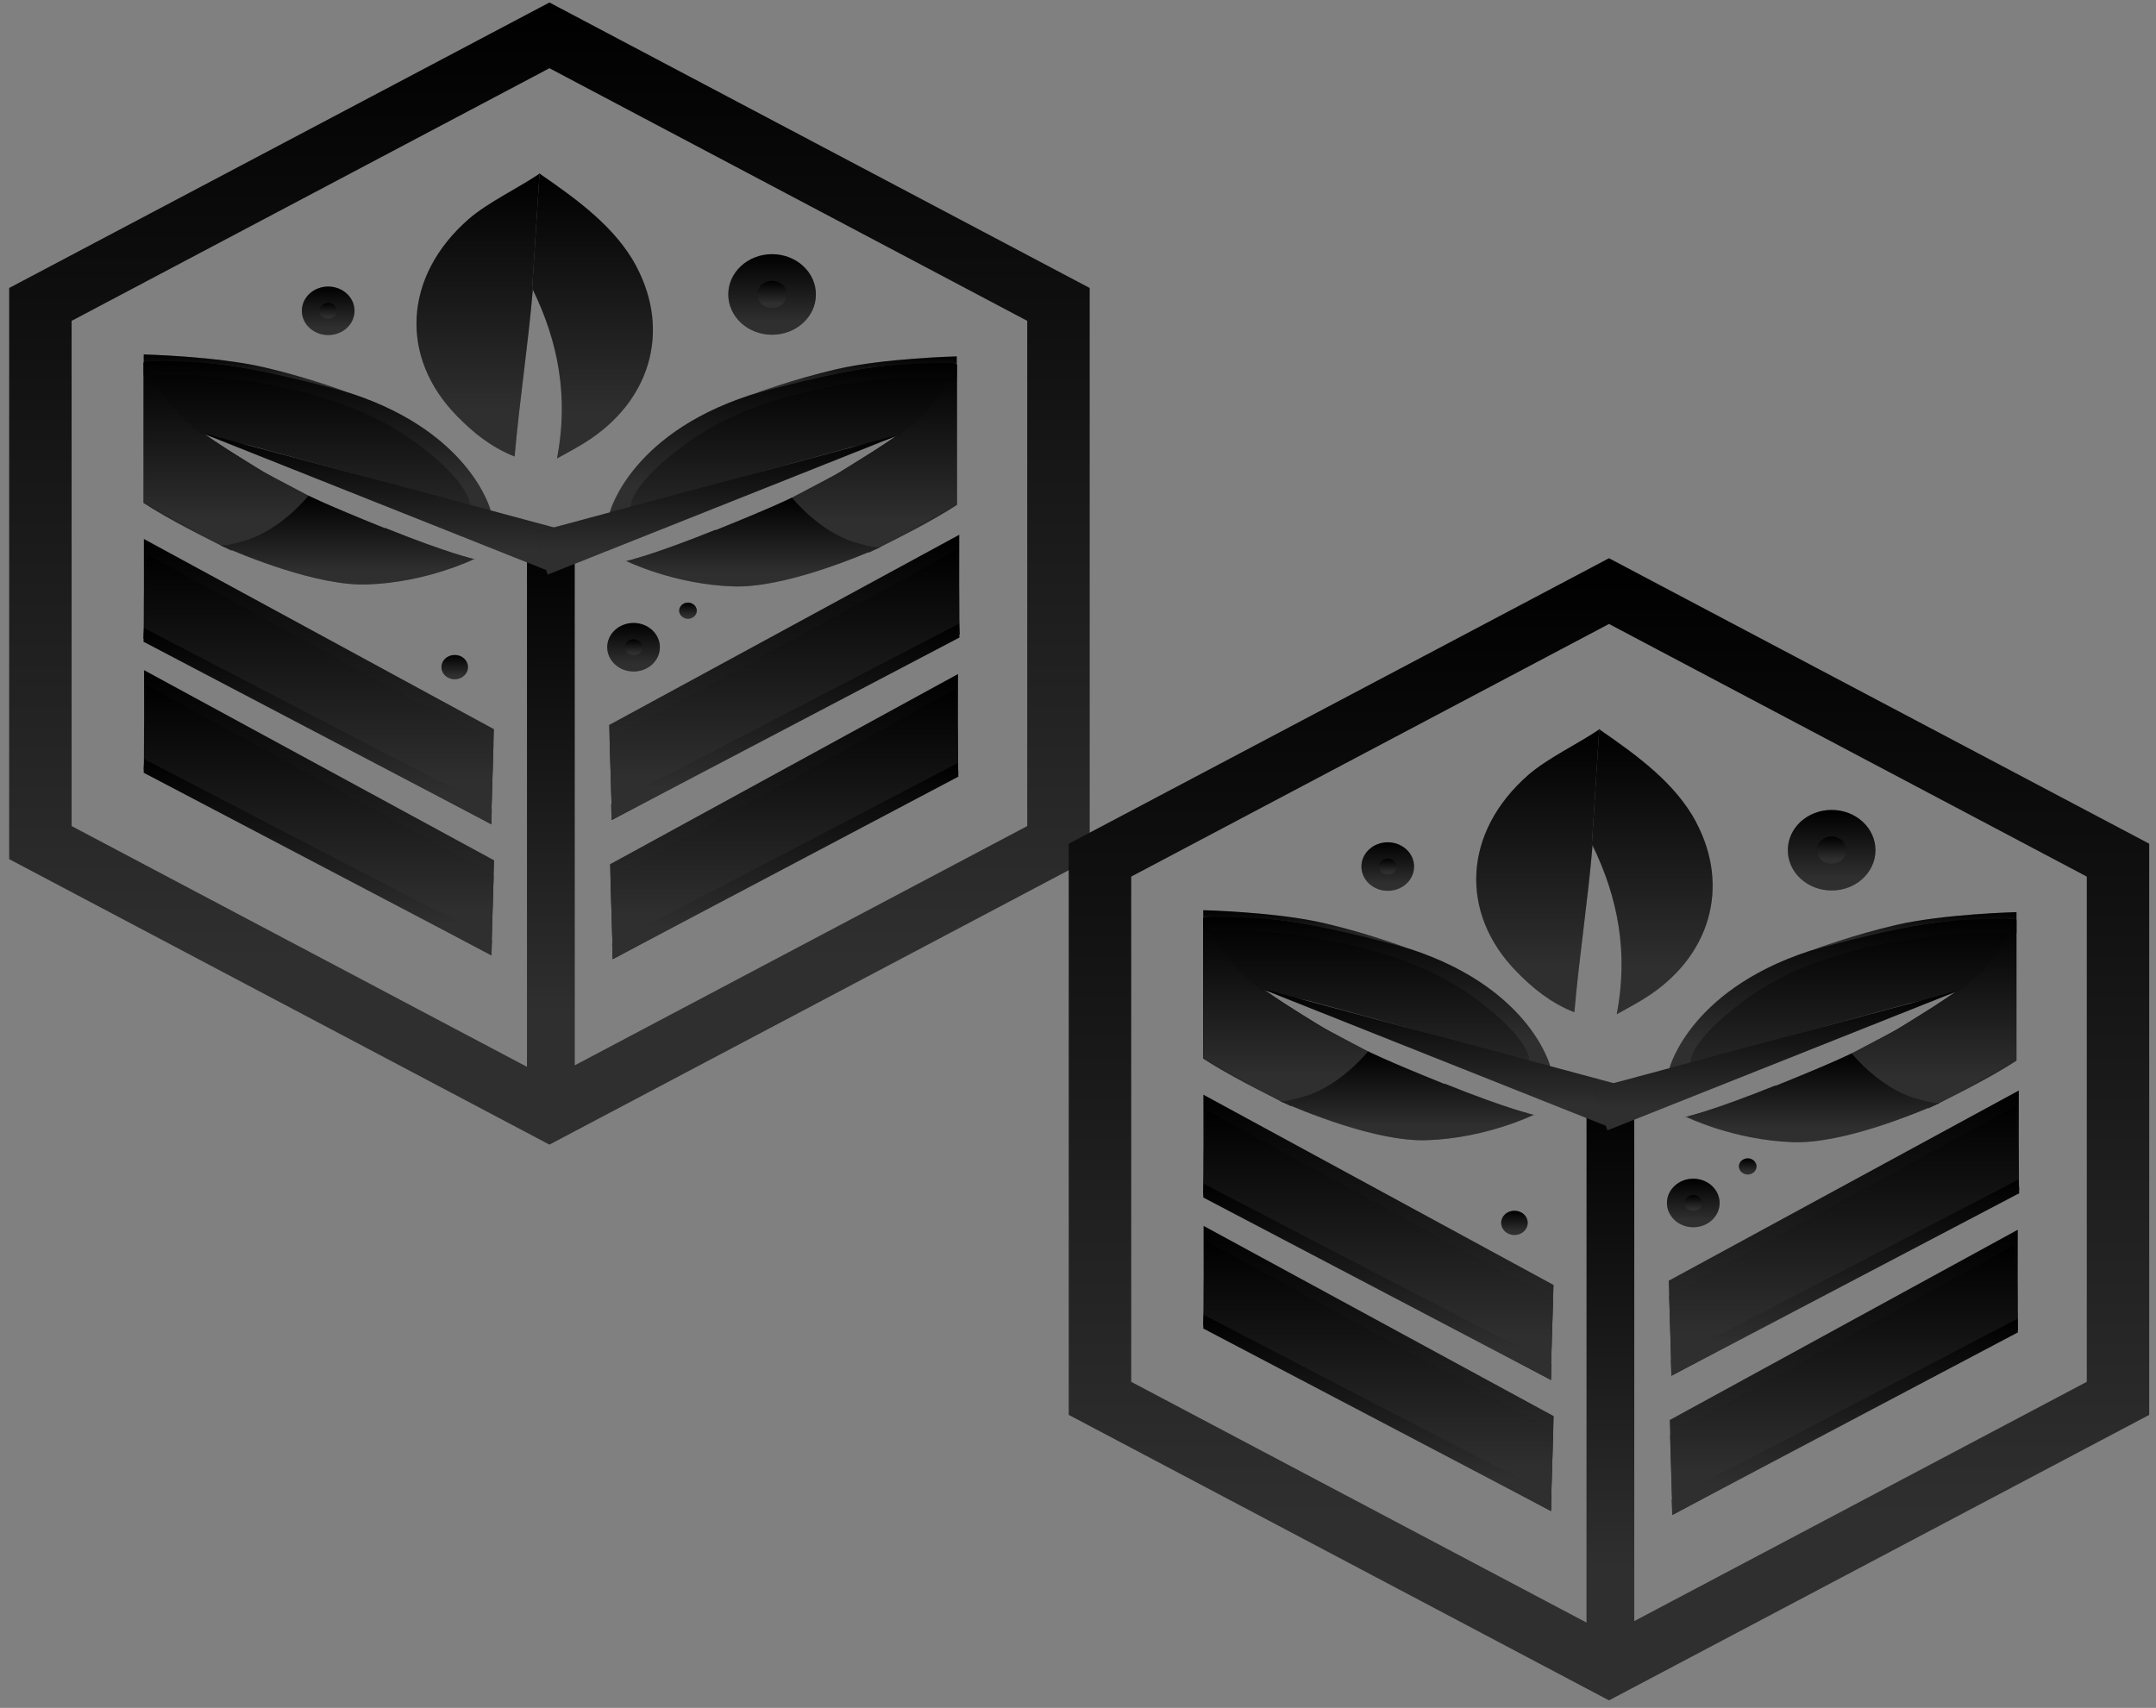 <svg width="183" height="145" viewBox="0 0 183 145" fill="none" xmlns="http://www.w3.org/2000/svg">
<rect x="0" y="0" width="183" height="145" fill="#808080" stroke="none"/>
<path d="M48.781 44.98H44.731V93.742H48.781V44.98Z" fill="black"/>
<path d="M48.781 44.98H44.731V93.742H48.781V44.98Z" fill="url(#paint0_linear_4_2188)" fill-opacity="0.2"/>
<path d="M12.213 45.762L41.926 61.911L41.701 69.148V69.972L12.198 54.221C12.213 46.929 12.228 53.328 12.213 45.776V45.762Z" fill="black"/>
<path d="M12.213 45.762L41.926 61.911L41.701 69.148V69.972L12.198 54.221C12.213 46.929 12.228 53.328 12.213 45.776V45.762Z" fill="url(#paint1_linear_4_2188)" fill-opacity="0.2"/>
<path d="M12.453 47.039L41.881 63.202C41.881 63.202 41.896 63.106 41.686 69.958L41.596 69.381L12.183 54.207C12.453 47.451 12.183 53.905 12.438 47.039H12.453Z" fill="black"/>
<path d="M12.453 47.039L41.881 63.202C41.881 63.202 41.896 63.106 41.686 69.958L41.596 69.381L12.183 54.207C12.453 47.451 12.183 53.905 12.438 47.039H12.453Z" fill="url(#paint2_linear_4_2188)" fill-opacity="0.2"/>
<path d="M41.686 69.972L12.183 54.482L12.228 53.328L41.746 68.681L41.701 69.985L41.686 69.972Z" fill="black"/>
<path d="M41.686 69.972L12.183 54.482L12.228 53.328L41.746 68.681L41.701 69.985L41.686 69.972Z" fill="url(#paint3_linear_4_2188)" fill-opacity="0.2"/>
<path d="M54.015 22.624C56.94 28.144 55.2 34.104 49.666 37.564C48.975 38.004 48.241 38.388 47.281 38.924C48.271 33.761 47.416 29.064 45.211 24.56H45.166L45.796 14.701C45.796 14.701 45.826 14.756 45.901 14.81C49.021 16.966 52.245 19.301 54.015 22.61V22.624Z" fill="black"/>
<path d="M54.015 22.624C56.94 28.144 55.2 34.104 49.666 37.564C48.975 38.004 48.241 38.388 47.281 38.924C48.271 33.761 47.416 29.064 45.211 24.56H45.166L45.796 14.701C45.796 14.701 45.826 14.756 45.901 14.81C49.021 16.966 52.245 19.301 54.015 22.61V22.624Z" fill="url(#paint4_linear_4_2188)" fill-opacity="0.2"/>
<path d="M45.181 24.574H45.226C44.836 29.229 44.101 33.939 43.681 38.759C41.641 37.949 40.156 36.713 38.806 35.34C33.871 30.328 34.246 23.434 39.781 18.601C41.356 17.227 43.906 16.005 45.676 14.824C45.751 14.769 45.781 14.742 45.796 14.714L45.166 24.574H45.181Z" fill="black"/>
<path d="M45.181 24.574H45.226C44.836 29.229 44.101 33.939 43.681 38.759C41.641 37.949 40.156 36.713 38.806 35.34C33.871 30.328 34.246 23.434 39.781 18.601C41.356 17.227 43.906 16.005 45.676 14.824C45.751 14.769 45.781 14.742 45.796 14.714L45.166 24.574H45.181Z" fill="url(#paint5_linear_4_2188)" fill-opacity="0.2"/>
<path d="M41.836 43.73C41.836 43.73 39.676 43.332 35.731 41.959C32.731 40.929 29.642 40.132 26.582 39.281C24.827 38.8 23.057 38.32 21.287 37.839C20.117 37.523 18.002 37.317 17.042 36.631C20.102 38.759 23.297 40.764 26.717 42.37C30.872 44.32 35.341 46.215 39.841 47.383C38.716 47.547 37.681 47.987 36.586 48.303C36.016 48.468 35.416 48.605 34.846 48.811H33.796C32.791 48.618 31.741 48.632 30.706 48.632C30.497 48.632 30.287 48.632 30.076 48.605C29.971 48.522 29.822 48.468 29.672 48.454C27.302 48.179 24.947 47.753 22.652 47.136C22.412 47.067 22.202 47.136 22.067 47.259C21.302 47.039 20.537 46.806 19.802 46.531C19.592 46.449 19.802 46.572 19.652 46.724V46.751C17.237 45.556 14.402 44.142 12.183 42.7V30.794C12.183 30.794 18.617 30.383 28.832 33.568C39.031 36.754 41.821 43.757 41.821 43.757L41.836 43.73Z" fill="black"/>
<path d="M41.836 43.73C41.836 43.73 39.676 43.332 35.731 41.959C32.731 40.929 29.642 40.132 26.582 39.281C24.827 38.8 23.057 38.32 21.287 37.839C20.117 37.523 18.002 37.317 17.042 36.631C20.102 38.759 23.297 40.764 26.717 42.37C30.872 44.32 35.341 46.215 39.841 47.383C38.716 47.547 37.681 47.987 36.586 48.303C36.016 48.468 35.416 48.605 34.846 48.811H33.796C32.791 48.618 31.741 48.632 30.706 48.632C30.497 48.632 30.287 48.632 30.076 48.605C29.971 48.522 29.822 48.468 29.672 48.454C27.302 48.179 24.947 47.753 22.652 47.136C22.412 47.067 22.202 47.136 22.067 47.259C21.302 47.039 20.537 46.806 19.802 46.531C19.592 46.449 19.802 46.572 19.652 46.724V46.751C17.237 45.556 14.402 44.142 12.183 42.7V30.794C12.183 30.794 18.617 30.383 28.832 33.568C39.031 36.754 41.821 43.757 41.821 43.757L41.836 43.73Z" fill="url(#paint6_linear_4_2188)" fill-opacity="0.2"/>
<path d="M40.321 47.506C40.321 47.506 40.306 47.506 40.291 47.506C40.291 47.506 40.291 47.506 40.291 47.479C40.291 47.479 40.321 47.479 40.336 47.479L40.321 47.506Z" fill="black"/>
<path d="M40.321 47.506C40.321 47.506 40.306 47.506 40.291 47.506C40.291 47.506 40.291 47.506 40.291 47.479C40.291 47.479 40.321 47.479 40.336 47.479L40.321 47.506Z" fill="url(#paint7_linear_4_2188)" fill-opacity="0.2"/>
<path d="M48.061 45.062L46.921 48.618L16.968 36.699L48.061 45.062Z" fill="black"/>
<path d="M48.061 45.062L46.921 48.618L16.968 36.699L48.061 45.062Z" fill="url(#paint8_linear_4_2188)" fill-opacity="0.2"/>
<path d="M12.198 31.879C12.198 31.879 14.868 31.838 15.048 31.838C16.593 31.838 18.137 31.948 19.667 32.154C25.277 32.895 30.902 34.324 35.386 37.66C40.066 41.148 39.856 42.851 39.856 42.851L41.641 43.318C41.641 43.318 39.841 36.301 28.787 33.088C17.732 29.875 12.198 30.685 12.198 30.685V31.879Z" fill="black"/>
<path d="M12.198 31.879C12.198 31.879 14.868 31.838 15.048 31.838C16.593 31.838 18.137 31.948 19.667 32.154C25.277 32.895 30.902 34.324 35.386 37.66C40.066 41.148 39.856 42.851 39.856 42.851L41.641 43.318C41.641 43.318 39.841 36.301 28.787 33.088C17.732 29.875 12.198 30.685 12.198 30.685V31.879Z" fill="url(#paint9_linear_4_2188)" fill-opacity="0.2"/>
<path d="M12.198 30.698C12.198 30.698 12.918 32.387 14.208 34.035C15.483 35.683 16.982 36.713 16.982 36.713L22.382 40.077L26.207 42.096C26.207 42.096 24.167 45.858 22.112 46.408C20.042 46.957 18.842 46.353 18.842 46.353L12.213 42.673V30.698H12.198Z" fill="black"/>
<path d="M12.198 30.698C12.198 30.698 12.918 32.387 14.208 34.035C15.483 35.683 16.982 36.713 16.982 36.713L22.382 40.077L26.207 42.096C26.207 42.096 24.167 45.858 22.112 46.408C20.042 46.957 18.842 46.353 18.842 46.353L12.213 42.673V30.698H12.198Z" fill="url(#paint10_linear_4_2188)" fill-opacity="0.2"/>
<path d="M32.657 44.842C27.542 42.782 26.192 42.082 26.192 42.082C26.192 42.082 23.852 44.993 20.852 45.886C19.757 46.215 19.112 46.367 18.737 46.298C18.737 46.298 18.737 46.298 18.737 46.312C20.522 47.094 26.882 49.772 31.172 49.621C36.211 49.456 40.246 47.465 40.246 47.465C40.246 47.465 38.101 46.998 32.672 44.815L32.657 44.842Z" fill="black"/>
<path d="M32.657 44.842C27.542 42.782 26.192 42.082 26.192 42.082C26.192 42.082 23.852 44.993 20.852 45.886C19.757 46.215 19.112 46.367 18.737 46.298C18.737 46.298 18.737 46.298 18.737 46.312C20.522 47.094 26.882 49.772 31.172 49.621C36.211 49.456 40.246 47.465 40.246 47.465C40.246 47.465 38.101 46.998 32.672 44.815L32.657 44.842Z" fill="url(#paint11_linear_4_2188)" fill-opacity="0.2"/>
<path d="M12.198 30.108V30.685C12.198 30.685 16.413 30.492 20.492 31.206C24.572 31.921 29.387 33.266 29.387 33.266C29.387 33.266 26.147 32.044 22.397 31.179C18.377 30.245 12.213 30.094 12.213 30.094L12.198 30.108Z" fill="black"/>
<path d="M12.198 30.108V30.685C12.198 30.685 16.413 30.492 20.492 31.206C24.572 31.921 29.387 33.266 29.387 33.266C29.387 33.266 26.147 32.044 22.397 31.179C18.377 30.245 12.213 30.094 12.213 30.094L12.198 30.108Z" fill="url(#paint12_linear_4_2188)" fill-opacity="0.2"/>
<path d="M51.585 43.895C51.585 43.895 53.745 43.496 57.69 42.123C60.69 41.093 63.78 40.297 66.84 39.446C68.594 38.965 70.364 38.484 72.134 38.004C73.304 37.688 75.419 37.482 76.379 36.795C73.319 38.924 70.124 40.929 66.705 42.535C62.55 44.485 58.08 46.38 53.565 47.547C54.69 47.712 55.74 48.152 56.82 48.468C57.39 48.632 57.99 48.77 58.56 48.976H59.61C60.615 48.783 61.665 48.797 62.7 48.797C62.91 48.797 63.12 48.797 63.33 48.77C63.435 48.687 63.585 48.632 63.735 48.618C66.105 48.344 68.459 47.918 70.754 47.3C70.994 47.232 71.204 47.3 71.339 47.424C72.104 47.204 72.869 46.971 73.604 46.696C73.814 46.614 73.604 46.737 73.754 46.888V46.916C76.169 45.721 79.004 44.307 81.224 42.865V30.959C81.224 30.959 74.789 30.547 64.575 33.733C54.375 36.919 51.585 43.922 51.585 43.922V43.895Z" fill="black"/>
<path d="M51.585 43.895C51.585 43.895 53.745 43.496 57.69 42.123C60.69 41.093 63.78 40.297 66.84 39.446C68.594 38.965 70.364 38.484 72.134 38.004C73.304 37.688 75.419 37.482 76.379 36.795C73.319 38.924 70.124 40.929 66.705 42.535C62.55 44.485 58.08 46.38 53.565 47.547C54.69 47.712 55.74 48.152 56.82 48.468C57.39 48.632 57.99 48.77 58.56 48.976H59.61C60.615 48.783 61.665 48.797 62.7 48.797C62.91 48.797 63.12 48.797 63.33 48.77C63.435 48.687 63.585 48.632 63.735 48.618C66.105 48.344 68.459 47.918 70.754 47.3C70.994 47.232 71.204 47.3 71.339 47.424C72.104 47.204 72.869 46.971 73.604 46.696C73.814 46.614 73.604 46.737 73.754 46.888V46.916C76.169 45.721 79.004 44.307 81.224 42.865V30.959C81.224 30.959 74.789 30.547 64.575 33.733C54.375 36.919 51.585 43.922 51.585 43.922V43.895Z" fill="url(#paint13_linear_4_2188)" fill-opacity="0.2"/>
<path d="M53.1 47.671C53.1 47.671 53.115 47.671 53.13 47.671C53.13 47.671 53.13 47.671 53.13 47.644C53.13 47.644 53.1 47.644 53.085 47.644L53.1 47.671Z" fill="black"/>
<path d="M53.1 47.671C53.1 47.671 53.115 47.671 53.13 47.671C53.13 47.671 53.13 47.671 53.13 47.644C53.13 47.644 53.1 47.644 53.085 47.644L53.1 47.671Z" fill="url(#paint14_linear_4_2188)" fill-opacity="0.2"/>
<path d="M45.346 45.227L46.486 48.783L76.439 36.864L45.346 45.227Z" fill="black"/>
<path d="M45.346 45.227L46.486 48.783L76.439 36.864L45.346 45.227Z" fill="url(#paint15_linear_4_2188)" fill-opacity="0.2"/>
<path d="M81.209 32.044C81.209 32.044 78.539 32.003 78.359 32.003C76.814 32.003 75.269 32.113 73.739 32.319C68.129 33.06 62.505 34.488 58.02 37.825C53.34 41.313 53.55 43.016 53.55 43.016L51.765 43.483C51.765 43.483 53.565 36.466 64.62 33.252C75.674 30.039 81.209 30.849 81.209 30.849V32.044Z" fill="black"/>
<path d="M81.209 32.044C81.209 32.044 78.539 32.003 78.359 32.003C76.814 32.003 75.269 32.113 73.739 32.319C68.129 33.06 62.505 34.488 58.02 37.825C53.34 41.313 53.55 43.016 53.55 43.016L51.765 43.483C51.765 43.483 53.565 36.466 64.62 33.252C75.674 30.039 81.209 30.849 81.209 30.849V32.044Z" fill="url(#paint16_linear_4_2188)" fill-opacity="0.2"/>
<path d="M81.209 30.863C81.209 30.863 80.489 32.552 79.199 34.2C77.924 35.848 76.424 36.878 76.424 36.878L71.024 40.242L67.2 42.261C67.2 42.261 69.239 46.023 71.294 46.573C73.364 47.122 74.564 46.518 74.564 46.518L81.194 42.837V30.863H81.209Z" fill="black"/>
<path d="M81.209 30.863C81.209 30.863 80.489 32.552 79.199 34.2C77.924 35.848 76.424 36.878 76.424 36.878L71.024 40.242L67.2 42.261C67.2 42.261 69.239 46.023 71.294 46.573C73.364 47.122 74.564 46.518 74.564 46.518L81.194 42.837V30.863H81.209Z" fill="url(#paint17_linear_4_2188)" fill-opacity="0.2"/>
<path d="M60.75 45.007C65.865 42.947 67.215 42.247 67.215 42.247C67.215 42.247 69.554 45.158 72.554 46.051C73.649 46.38 74.294 46.531 74.669 46.463C74.669 46.463 74.669 46.463 74.669 46.476C72.884 47.259 66.525 49.937 62.235 49.786C57.195 49.621 53.16 47.63 53.16 47.63C53.16 47.63 55.305 47.163 60.735 44.98L60.75 45.007Z" fill="black"/>
<path d="M60.75 45.007C65.865 42.947 67.215 42.247 67.215 42.247C67.215 42.247 69.554 45.158 72.554 46.051C73.649 46.38 74.294 46.531 74.669 46.463C74.669 46.463 74.669 46.463 74.669 46.476C72.884 47.259 66.525 49.937 62.235 49.786C57.195 49.621 53.16 47.63 53.16 47.63C53.16 47.63 55.305 47.163 60.735 44.98L60.75 45.007Z" fill="url(#paint18_linear_4_2188)" fill-opacity="0.2"/>
<path d="M81.209 30.273V30.849C81.209 30.849 76.994 30.657 72.914 31.371C68.835 32.085 64.02 33.431 64.02 33.431C64.02 33.431 67.26 32.209 71.009 31.344C75.029 30.41 81.194 30.259 81.194 30.259L81.209 30.273Z" fill="black"/>
<path d="M81.209 30.273V30.849C81.209 30.849 76.994 30.657 72.914 31.371C68.835 32.085 64.02 33.431 64.02 33.431C64.02 33.431 67.26 32.209 71.009 31.344C75.029 30.41 81.194 30.259 81.194 30.259L81.209 30.273Z" fill="url(#paint19_linear_4_2188)" fill-opacity="0.2"/>
<path d="M12.228 56.899L41.941 73.047L41.716 80.284V81.108L12.213 65.358C12.228 58.066 12.243 64.465 12.228 56.913V56.899Z" fill="black"/>
<path d="M12.228 56.899L41.941 73.047L41.716 80.284V81.108L12.213 65.358C12.228 58.066 12.243 64.465 12.228 56.913V56.899Z" fill="url(#paint20_linear_4_2188)" fill-opacity="0.2"/>
<path d="M12.468 58.176L41.896 74.338C41.896 74.338 41.911 74.242 41.701 81.095L41.611 80.518L12.198 65.344C12.468 58.588 12.198 65.042 12.453 58.176H12.468Z" fill="black"/>
<path d="M12.468 58.176L41.896 74.338C41.896 74.338 41.911 74.242 41.701 81.095L41.611 80.518L12.198 65.344C12.468 58.588 12.198 65.042 12.453 58.176H12.468Z" fill="url(#paint21_linear_4_2188)" fill-opacity="0.2"/>
<path d="M41.701 81.094L12.198 65.605L12.243 64.451L41.761 79.804L41.716 81.108L41.701 81.094Z" fill="black"/>
<path d="M41.701 81.094L12.198 65.605L12.243 64.451L41.761 79.804L41.716 81.108L41.701 81.094Z" fill="url(#paint22_linear_4_2188)" fill-opacity="0.2"/>
<path d="M81.314 57.228L51.78 73.377L52.005 80.614V81.438L81.329 65.687C81.314 58.396 81.299 64.795 81.314 57.242V57.228Z" fill="black"/>
<path d="M81.314 57.228L51.78 73.377L52.005 80.614V81.438L81.329 65.687C81.314 58.396 81.299 64.795 81.314 57.242V57.228Z" fill="url(#paint23_linear_4_2188)" fill-opacity="0.2"/>
<path d="M81.073 58.505L51.825 74.668C51.825 74.668 51.81 74.572 52.02 81.424L52.11 80.847L81.343 65.674C81.073 58.917 81.343 65.371 81.088 58.505H81.073Z" fill="black"/>
<path d="M81.073 58.505L51.825 74.668C51.825 74.668 51.81 74.572 52.02 81.424L52.11 80.847L81.343 65.674C81.073 58.917 81.343 65.371 81.088 58.505H81.073Z" fill="url(#paint24_linear_4_2188)" fill-opacity="0.2"/>
<path d="M52.02 81.424L81.344 65.935L81.299 64.781L51.96 80.133L52.005 81.438L52.02 81.424Z" fill="black"/>
<path d="M52.02 81.424L81.344 65.935L81.299 64.781L51.96 80.133L52.005 81.438L52.02 81.424Z" fill="url(#paint25_linear_4_2188)" fill-opacity="0.2"/>
<path d="M81.419 45.405L51.705 61.554L51.93 68.791V69.615L81.433 53.864C81.418 46.572 81.404 52.972 81.419 45.419V45.405Z" fill="black"/>
<path d="M81.419 45.405L51.705 61.554L51.93 68.791V69.615L81.433 53.864C81.418 46.572 81.404 52.972 81.419 45.419V45.405Z" fill="url(#paint26_linear_4_2188)" fill-opacity="0.2"/>
<path d="M81.179 46.696L51.751 62.858C51.751 62.858 51.736 62.762 51.946 69.615L52.035 69.038L81.449 53.864C81.179 47.108 81.449 53.562 81.194 46.696H81.179Z" fill="black"/>
<path d="M81.179 46.696L51.751 62.858C51.751 62.858 51.736 62.762 51.946 69.615L52.035 69.038L81.449 53.864C81.179 47.108 81.449 53.562 81.194 46.696H81.179Z" fill="url(#paint27_linear_4_2188)" fill-opacity="0.2"/>
<path d="M51.93 69.615L81.434 54.125L81.389 52.958L51.87 68.31L51.915 69.615H51.93Z" fill="black"/>
<path d="M51.93 69.615L81.434 54.125L81.389 52.958L51.87 68.31L51.915 69.615H51.93Z" fill="url(#paint28_linear_4_2188)" fill-opacity="0.2"/>
<path d="M53.775 57.009C55.02 57.009 56.01 56.089 56.01 54.949C56.01 53.809 55.005 52.889 53.775 52.889C52.545 52.889 51.541 53.809 51.541 54.949C51.541 56.089 52.545 57.009 53.775 57.009Z" fill="black"/>
<path d="M53.775 57.009C55.02 57.009 56.01 56.089 56.01 54.949C56.01 53.809 55.005 52.889 53.775 52.889C52.545 52.889 51.541 53.809 51.541 54.949C51.541 56.089 52.545 57.009 53.775 57.009Z" fill="url(#paint29_linear_4_2188)" fill-opacity="0.2"/>
<path d="M53.775 55.649C54.195 55.649 54.525 55.334 54.525 54.963C54.525 54.592 54.18 54.276 53.775 54.276C53.37 54.276 53.025 54.592 53.025 54.963C53.025 55.334 53.37 55.649 53.775 55.649Z" fill="black"/>
<path d="M53.775 55.649C54.195 55.649 54.525 55.334 54.525 54.963C54.525 54.592 54.18 54.276 53.775 54.276C53.37 54.276 53.025 54.592 53.025 54.963C53.025 55.334 53.37 55.649 53.775 55.649Z" fill="url(#paint30_linear_4_2188)" fill-opacity="0.2"/>
<path d="M27.857 28.446C29.102 28.446 30.092 27.526 30.092 26.387C30.092 25.247 29.087 24.327 27.857 24.327C26.627 24.327 25.622 25.247 25.622 26.387C25.622 27.526 26.627 28.446 27.857 28.446Z" fill="black"/>
<path d="M27.857 28.446C29.102 28.446 30.092 27.526 30.092 26.387C30.092 25.247 29.087 24.327 27.857 24.327C26.627 24.327 25.622 25.247 25.622 26.387C25.622 27.526 26.627 28.446 27.857 28.446Z" fill="url(#paint31_linear_4_2188)" fill-opacity="0.2"/>
<path d="M27.857 27.087C28.277 27.087 28.607 26.771 28.607 26.4C28.607 26.029 28.262 25.714 27.857 25.714C27.452 25.714 27.107 26.029 27.107 26.4C27.107 26.771 27.452 27.087 27.857 27.087Z" fill="black"/>
<path d="M27.857 27.087C28.277 27.087 28.607 26.771 28.607 26.4C28.607 26.029 28.262 25.714 27.857 25.714C27.452 25.714 27.107 26.029 27.107 26.4C27.107 26.771 27.452 27.087 27.857 27.087Z" fill="url(#paint32_linear_4_2188)" fill-opacity="0.2"/>
<path d="M38.596 57.668C39.211 57.668 39.721 57.215 39.721 56.638C39.721 56.061 39.226 55.608 38.596 55.608C37.966 55.608 37.471 56.061 37.471 56.638C37.471 57.215 37.966 57.668 38.596 57.668Z" fill="black"/>
<path d="M38.596 57.668C39.211 57.668 39.721 57.215 39.721 56.638C39.721 56.061 39.226 55.608 38.596 55.608C37.966 55.608 37.471 56.061 37.471 56.638C37.471 57.215 37.966 57.668 38.596 57.668Z" fill="url(#paint33_linear_4_2188)" fill-opacity="0.2"/>
<path d="M58.395 52.532C58.815 52.532 59.145 52.216 59.145 51.846C59.145 51.475 58.8 51.159 58.395 51.159C57.99 51.159 57.645 51.475 57.645 51.846C57.645 52.216 57.99 52.532 58.395 52.532Z" fill="black"/>
<path d="M58.395 52.532C58.815 52.532 59.145 52.216 59.145 51.846C59.145 51.475 58.8 51.159 58.395 51.159C57.99 51.159 57.645 51.475 57.645 51.846C57.645 52.216 57.99 52.532 58.395 52.532Z" fill="url(#paint34_linear_4_2188)" fill-opacity="0.2"/>
<path d="M65.534 28.419C67.589 28.419 69.254 26.895 69.254 25C69.254 23.105 67.589 21.58 65.534 21.58C63.48 21.58 61.815 23.105 61.815 25C61.815 26.895 63.48 28.419 65.534 28.419Z" fill="black"/>
<path d="M65.534 28.419C67.589 28.419 69.254 26.895 69.254 25C69.254 23.105 67.589 21.58 65.534 21.58C63.48 21.58 61.815 23.105 61.815 25C61.815 26.895 63.48 28.419 65.534 28.419Z" fill="url(#paint35_linear_4_2188)" fill-opacity="0.2"/>
<path d="M65.535 26.153C66.225 26.153 66.794 25.645 66.794 25C66.794 24.354 66.24 23.846 65.535 23.846C64.83 23.846 64.275 24.354 64.275 25C64.275 25.645 64.83 26.153 65.535 26.153Z" fill="black"/>
<path d="M65.535 26.153C66.225 26.153 66.794 25.645 66.794 25C66.794 24.354 66.24 23.846 65.535 23.846C64.83 23.846 64.275 24.354 64.275 25C64.275 25.645 64.83 26.153 65.535 26.153Z" fill="url(#paint36_linear_4_2188)" fill-opacity="0.2"/>
<path d="M46.636 97.175L0.783 72.938V24.45L46.636 0.214L92.488 24.45V72.938L46.636 97.175ZM6.078 70.136L46.636 91.586L87.193 70.136V27.238L46.636 5.789L6.078 27.238V70.136Z" fill="black"/>
<path d="M46.636 97.175L0.783 72.938V24.45L46.636 0.214L92.488 24.45V72.938L46.636 97.175ZM6.078 70.136L46.636 91.586L87.193 70.136V27.238L46.636 5.789L6.078 27.238V70.136Z" fill="url(#paint37_linear_4_2188)" fill-opacity="0.2"/>
<path d="M138.715 92.162H134.666V140.925H138.715V92.162Z" fill="black"/>
<path d="M138.715 92.162H134.666V140.925H138.715V92.162Z" fill="url(#paint38_linear_4_2188)" fill-opacity="0.2"/>
<path d="M102.147 92.945L131.861 109.094L131.636 116.331V117.155L102.132 101.404C102.147 94.112 102.162 100.511 102.147 92.959V92.945Z" fill="black"/>
<path d="M102.147 92.945L131.861 109.094L131.636 116.331V117.155L102.132 101.404C102.147 94.112 102.162 100.511 102.147 92.959V92.945Z" fill="url(#paint39_linear_4_2188)" fill-opacity="0.2"/>
<path d="M102.387 94.222L131.816 110.385C131.816 110.385 131.831 110.289 131.621 117.141L131.531 116.564L102.117 101.39C102.387 94.634 102.117 101.088 102.372 94.222H102.387Z" fill="black"/>
<path d="M102.387 94.222L131.816 110.385C131.816 110.385 131.831 110.289 131.621 117.141L131.531 116.564L102.117 101.39C102.387 94.634 102.117 101.088 102.372 94.222H102.387Z" fill="url(#paint40_linear_4_2188)" fill-opacity="0.2"/>
<path d="M131.636 117.155L102.132 101.665L102.177 100.511L131.696 115.864L131.651 117.168L131.636 117.155Z" fill="black"/>
<path d="M131.636 117.155L102.132 101.665L102.177 100.511L131.696 115.864L131.651 117.168L131.636 117.155Z" fill="url(#paint41_linear_4_2188)" fill-opacity="0.2"/>
<path d="M143.965 69.807C146.89 75.327 145.15 81.287 139.615 84.747C138.925 85.187 138.19 85.571 137.23 86.107C138.22 80.944 137.365 76.247 135.16 71.743H135.115L135.745 61.883C135.745 61.883 135.775 61.938 135.85 61.993C138.97 64.149 142.195 66.484 143.965 69.793V69.807Z" fill="black"/>
<path d="M143.965 69.807C146.89 75.327 145.15 81.287 139.615 84.747C138.925 85.187 138.19 85.571 137.23 86.107C138.22 80.944 137.365 76.247 135.16 71.743H135.115L135.745 61.883C135.745 61.883 135.775 61.938 135.85 61.993C138.97 64.149 142.195 66.484 143.965 69.793V69.807Z" fill="url(#paint42_linear_4_2188)" fill-opacity="0.2"/>
<path d="M135.131 71.757H135.176C134.786 76.412 134.051 81.122 133.631 85.942C131.591 85.132 130.106 83.896 128.756 82.523C123.821 77.511 124.196 70.617 129.731 65.784C131.306 64.41 133.856 63.188 135.625 62.007C135.7 61.952 135.73 61.925 135.745 61.897L135.115 71.757H135.131Z" fill="black"/>
<path d="M135.131 71.757H135.176C134.786 76.412 134.051 81.122 133.631 85.942C131.591 85.132 130.106 83.896 128.756 82.523C123.821 77.511 124.196 70.617 129.731 65.784C131.306 64.41 133.856 63.188 135.625 62.007C135.7 61.952 135.73 61.925 135.745 61.897L135.115 71.757H135.131Z" fill="url(#paint43_linear_4_2188)" fill-opacity="0.2"/>
<path d="M131.771 90.899C131.771 90.899 129.611 90.501 125.666 89.128C122.666 88.098 119.576 87.301 116.517 86.45C114.762 85.969 112.992 85.489 111.222 85.008C110.052 84.692 107.937 84.486 106.977 83.8C110.037 85.928 113.232 87.933 116.652 89.54C120.806 91.49 125.276 93.385 129.776 94.552C128.651 94.717 127.616 95.156 126.521 95.472C125.951 95.637 125.351 95.774 124.781 95.98H123.731C122.726 95.788 121.676 95.801 120.641 95.801C120.431 95.801 120.221 95.802 120.011 95.774C119.906 95.692 119.756 95.637 119.606 95.623C117.237 95.348 114.882 94.923 112.587 94.305C112.347 94.236 112.137 94.305 112.002 94.428C111.237 94.209 110.472 93.975 109.737 93.701C109.527 93.618 109.737 93.742 109.587 93.893V93.92C107.172 92.725 104.337 91.311 102.117 89.869V77.964C102.117 77.964 108.552 77.552 118.766 80.737C128.966 83.923 131.756 90.927 131.756 90.927L131.771 90.899Z" fill="black"/>
<path d="M131.771 90.899C131.771 90.899 129.611 90.501 125.666 89.128C122.666 88.098 119.576 87.301 116.517 86.45C114.762 85.969 112.992 85.489 111.222 85.008C110.052 84.692 107.937 84.486 106.977 83.8C110.037 85.928 113.232 87.933 116.652 89.54C120.806 91.49 125.276 93.385 129.776 94.552C128.651 94.717 127.616 95.156 126.521 95.472C125.951 95.637 125.351 95.774 124.781 95.98H123.731C122.726 95.788 121.676 95.801 120.641 95.801C120.431 95.801 120.221 95.802 120.011 95.774C119.906 95.692 119.756 95.637 119.606 95.623C117.237 95.348 114.882 94.923 112.587 94.305C112.347 94.236 112.137 94.305 112.002 94.428C111.237 94.209 110.472 93.975 109.737 93.701C109.527 93.618 109.737 93.742 109.587 93.893V93.92C107.172 92.725 104.337 91.311 102.117 89.869V77.964C102.117 77.964 108.552 77.552 118.766 80.737C128.966 83.923 131.756 90.927 131.756 90.927L131.771 90.899Z" fill="url(#paint44_linear_4_2188)" fill-opacity="0.2"/>
<path d="M130.256 94.689C130.256 94.689 130.241 94.689 130.226 94.689C130.226 94.689 130.226 94.689 130.226 94.662C130.226 94.662 130.256 94.662 130.271 94.662L130.256 94.689Z" fill="black"/>
<path d="M130.256 94.689C130.256 94.689 130.241 94.689 130.226 94.689C130.226 94.689 130.226 94.689 130.226 94.662C130.226 94.662 130.256 94.662 130.271 94.662L130.256 94.689Z" fill="url(#paint45_linear_4_2188)" fill-opacity="0.2"/>
<path d="M138.01 92.245L136.87 95.802L106.917 83.882L138.01 92.245Z" fill="black"/>
<path d="M138.01 92.245L136.87 95.802L106.917 83.882L138.01 92.245Z" fill="url(#paint46_linear_4_2188)" fill-opacity="0.2"/>
<path d="M102.132 79.062C102.132 79.062 104.802 79.021 104.982 79.021C106.527 79.021 108.072 79.131 109.602 79.337C115.212 80.078 120.836 81.507 125.321 84.843C130.001 88.331 129.791 90.034 129.791 90.034L131.576 90.501C131.576 90.501 129.776 83.484 118.721 80.271C107.667 77.057 102.132 77.868 102.132 77.868V79.062Z" fill="black"/>
<path d="M102.132 79.062C102.132 79.062 104.802 79.021 104.982 79.021C106.527 79.021 108.072 79.131 109.602 79.337C115.212 80.078 120.836 81.507 125.321 84.843C130.001 88.331 129.791 90.034 129.791 90.034L131.576 90.501C131.576 90.501 129.776 83.484 118.721 80.271C107.667 77.057 102.132 77.868 102.132 77.868V79.062Z" fill="url(#paint47_linear_4_2188)" fill-opacity="0.2"/>
<path d="M102.132 77.881C102.132 77.881 102.852 79.57 104.142 81.218C105.417 82.866 106.917 83.896 106.917 83.896L112.317 87.26L116.141 89.279C116.141 89.279 114.102 93.041 112.047 93.591C109.977 94.14 108.777 93.536 108.777 93.536L102.147 89.856V77.881H102.132Z" fill="black"/>
<path d="M102.132 77.881C102.132 77.881 102.852 79.57 104.142 81.218C105.417 82.866 106.917 83.896 106.917 83.896L112.317 87.26L116.141 89.279C116.141 89.279 114.102 93.041 112.047 93.591C109.977 94.14 108.777 93.536 108.777 93.536L102.147 89.856V77.881H102.132Z" fill="url(#paint48_linear_4_2188)" fill-opacity="0.2"/>
<path d="M122.591 92.025C117.476 89.965 116.126 89.265 116.126 89.265C116.126 89.265 113.787 92.176 110.787 93.069C109.692 93.398 109.047 93.549 108.672 93.481C108.672 93.481 108.672 93.481 108.672 93.495C110.457 94.277 116.816 96.955 121.106 96.804C126.146 96.639 130.181 94.648 130.181 94.648C130.181 94.648 128.036 94.181 122.606 91.998L122.591 92.025Z" fill="black"/>
<path d="M122.591 92.025C117.476 89.965 116.126 89.265 116.126 89.265C116.126 89.265 113.787 92.176 110.787 93.069C109.692 93.398 109.047 93.549 108.672 93.481C108.672 93.481 108.672 93.481 108.672 93.495C110.457 94.277 116.816 96.955 121.106 96.804C126.146 96.639 130.181 94.648 130.181 94.648C130.181 94.648 128.036 94.181 122.606 91.998L122.591 92.025Z" fill="url(#paint49_linear_4_2188)" fill-opacity="0.2"/>
<path d="M102.132 77.291V77.868C102.132 77.868 106.347 77.675 110.427 78.389C114.507 79.103 119.321 80.449 119.321 80.449C119.321 80.449 116.081 79.227 112.332 78.362C108.312 77.428 102.147 77.277 102.147 77.277L102.132 77.291Z" fill="black"/>
<path d="M102.132 77.291V77.868C102.132 77.868 106.347 77.675 110.427 78.389C114.507 79.103 119.321 80.449 119.321 80.449C119.321 80.449 116.081 79.227 112.332 78.362C108.312 77.428 102.147 77.277 102.147 77.277L102.132 77.291Z" fill="url(#paint50_linear_4_2188)" fill-opacity="0.2"/>
<path d="M141.52 91.078C141.52 91.078 143.68 90.68 147.625 89.306C150.624 88.276 153.714 87.48 156.774 86.629C158.529 86.148 160.299 85.667 162.069 85.187C163.239 84.871 165.354 84.665 166.314 83.978C163.254 86.107 160.059 88.112 156.639 89.718C152.484 91.668 148.015 93.563 143.5 94.73C144.625 94.895 145.675 95.335 146.755 95.65C147.325 95.815 147.925 95.953 148.495 96.159H149.545C150.549 95.966 151.599 95.98 152.634 95.98C152.844 95.98 153.054 95.98 153.264 95.953C153.369 95.87 153.519 95.815 153.669 95.802C156.039 95.527 158.394 95.101 160.689 94.483C160.929 94.415 161.139 94.483 161.274 94.607C162.039 94.387 162.804 94.154 163.539 93.879C163.749 93.797 163.539 93.92 163.689 94.071V94.099C166.104 92.904 168.938 91.49 171.158 90.048V78.142C171.158 78.142 164.724 77.73 154.509 80.916C144.31 84.102 141.52 91.105 141.52 91.105V91.078Z" fill="black"/>
<path d="M141.52 91.078C141.52 91.078 143.68 90.68 147.625 89.306C150.624 88.276 153.714 87.48 156.774 86.629C158.529 86.148 160.299 85.667 162.069 85.187C163.239 84.871 165.354 84.665 166.314 83.978C163.254 86.107 160.059 88.112 156.639 89.718C152.484 91.668 148.015 93.563 143.5 94.73C144.625 94.895 145.675 95.335 146.755 95.65C147.325 95.815 147.925 95.953 148.495 96.159H149.545C150.549 95.966 151.599 95.98 152.634 95.98C152.844 95.98 153.054 95.98 153.264 95.953C153.369 95.87 153.519 95.815 153.669 95.802C156.039 95.527 158.394 95.101 160.689 94.483C160.929 94.415 161.139 94.483 161.274 94.607C162.039 94.387 162.804 94.154 163.539 93.879C163.749 93.797 163.539 93.92 163.689 94.071V94.099C166.104 92.904 168.938 91.49 171.158 90.048V78.142C171.158 78.142 164.724 77.73 154.509 80.916C144.31 84.102 141.52 91.105 141.52 91.105V91.078Z" fill="url(#paint51_linear_4_2188)" fill-opacity="0.2"/>
<path d="M143.035 94.854C143.035 94.854 143.05 94.854 143.065 94.854C143.065 94.854 143.065 94.854 143.065 94.826C143.065 94.826 143.035 94.826 143.02 94.826L143.035 94.854Z" fill="black"/>
<path d="M143.035 94.854C143.035 94.854 143.05 94.854 143.065 94.854C143.065 94.854 143.065 94.854 143.065 94.826C143.065 94.826 143.035 94.826 143.02 94.826L143.035 94.854Z" fill="url(#paint52_linear_4_2188)" fill-opacity="0.2"/>
<path d="M135.295 92.41L136.435 95.966L166.389 84.047L135.295 92.41Z" fill="black"/>
<path d="M135.295 92.41L136.435 95.966L166.389 84.047L135.295 92.41Z" fill="url(#paint53_linear_4_2188)" fill-opacity="0.2"/>
<path d="M171.158 79.227C171.158 79.227 168.488 79.186 168.308 79.186C166.763 79.186 165.219 79.296 163.689 79.501C158.079 80.243 152.454 81.671 147.97 85.008C143.29 88.496 143.5 90.199 143.5 90.199L141.715 90.666C141.715 90.666 143.515 83.649 154.569 80.435C165.624 77.222 171.158 78.032 171.158 78.032V79.227Z" fill="black"/>
<path d="M171.158 79.227C171.158 79.227 168.488 79.186 168.308 79.186C166.763 79.186 165.219 79.296 163.689 79.501C158.079 80.243 152.454 81.671 147.97 85.008C143.29 88.496 143.5 90.199 143.5 90.199L141.715 90.666C141.715 90.666 143.515 83.649 154.569 80.435C165.624 77.222 171.158 78.032 171.158 78.032V79.227Z" fill="url(#paint54_linear_4_2188)" fill-opacity="0.2"/>
<path d="M171.158 78.046C171.158 78.046 170.438 79.735 169.148 81.383C167.874 83.031 166.374 84.061 166.374 84.061L160.974 87.425L157.149 89.444C157.149 89.444 159.189 93.206 161.244 93.755C163.314 94.305 164.514 93.7 164.514 93.7L171.143 90.02V78.046H171.158Z" fill="black"/>
<path d="M171.158 78.046C171.158 78.046 170.438 79.735 169.148 81.383C167.874 83.031 166.374 84.061 166.374 84.061L160.974 87.425L157.149 89.444C157.149 89.444 159.189 93.206 161.244 93.755C163.314 94.305 164.514 93.7 164.514 93.7L171.143 90.02V78.046H171.158Z" fill="url(#paint55_linear_4_2188)" fill-opacity="0.2"/>
<path d="M150.7 92.19C155.814 90.13 157.164 89.43 157.164 89.43C157.164 89.43 159.504 92.341 162.504 93.234C163.599 93.563 164.244 93.714 164.619 93.645C164.619 93.645 164.619 93.645 164.619 93.659C162.834 94.442 156.474 97.12 152.184 96.969C147.145 96.804 143.11 94.813 143.11 94.813C143.11 94.813 145.255 94.346 150.685 92.162L150.7 92.19Z" fill="black"/>
<path d="M150.7 92.19C155.814 90.13 157.164 89.43 157.164 89.43C157.164 89.43 159.504 92.341 162.504 93.234C163.599 93.563 164.244 93.714 164.619 93.645C164.619 93.645 164.619 93.645 164.619 93.659C162.834 94.442 156.474 97.12 152.184 96.969C147.145 96.804 143.11 94.813 143.11 94.813C143.11 94.813 145.255 94.346 150.685 92.162L150.7 92.19Z" fill="url(#paint56_linear_4_2188)" fill-opacity="0.2"/>
<path d="M171.158 77.456V78.032C171.158 78.032 166.944 77.84 162.864 78.554C158.784 79.268 153.969 80.614 153.969 80.614C153.969 80.614 157.209 79.392 160.959 78.527C164.979 77.593 171.143 77.442 171.143 77.442L171.158 77.456Z" fill="black"/>
<path d="M171.158 77.456V78.032C171.158 78.032 166.944 77.84 162.864 78.554C158.784 79.268 153.969 80.614 153.969 80.614C153.969 80.614 157.209 79.392 160.959 78.527C164.979 77.593 171.143 77.442 171.143 77.442L171.158 77.456Z" fill="url(#paint57_linear_4_2188)" fill-opacity="0.2"/>
<path d="M102.162 104.082L131.875 120.231L131.65 127.467V128.291L102.147 112.541C102.162 105.249 102.177 111.648 102.162 104.096V104.082Z" fill="black"/>
<path d="M102.162 104.082L131.875 120.231L131.65 127.467V128.291L102.147 112.541C102.162 105.249 102.177 111.648 102.162 104.096V104.082Z" fill="url(#paint58_linear_4_2188)" fill-opacity="0.2"/>
<path d="M102.402 105.359L131.831 121.521C131.831 121.521 131.846 121.425 131.636 128.277L131.546 127.701L102.132 112.527C102.402 105.771 102.132 112.225 102.387 105.359H102.402Z" fill="black"/>
<path d="M102.402 105.359L131.831 121.521C131.831 121.521 131.846 121.425 131.636 128.277L131.546 127.701L102.132 112.527C102.402 105.771 102.132 112.225 102.387 105.359H102.402Z" fill="url(#paint59_linear_4_2188)" fill-opacity="0.2"/>
<path d="M131.636 128.277L102.132 112.788L102.177 111.634L131.696 126.987L131.651 128.291L131.636 128.277Z" fill="black"/>
<path d="M131.636 128.277L102.132 112.788L102.177 111.634L131.696 126.987L131.651 128.291L131.636 128.277Z" fill="url(#paint60_linear_4_2188)" fill-opacity="0.2"/>
<path d="M171.263 104.411L141.73 120.56L141.955 127.797V128.621L171.278 112.87C171.263 105.578 171.248 111.978 171.263 104.425V104.411Z" fill="black"/>
<path d="M171.263 104.411L141.73 120.56L141.955 127.797V128.621L171.278 112.87C171.263 105.578 171.248 111.978 171.263 104.425V104.411Z" fill="url(#paint61_linear_4_2188)" fill-opacity="0.2"/>
<path d="M171.008 105.688L141.76 121.851C141.76 121.851 141.745 121.755 141.955 128.607L142.045 128.03L171.278 112.857C171.008 106.1 171.278 112.554 171.023 105.688H171.008Z" fill="black"/>
<path d="M171.008 105.688L141.76 121.851C141.76 121.851 141.745 121.755 141.955 128.607L142.045 128.03L171.278 112.857C171.008 106.1 171.278 112.554 171.023 105.688H171.008Z" fill="url(#paint62_linear_4_2188)" fill-opacity="0.2"/>
<path d="M141.955 128.607L171.278 113.117L171.233 111.964L141.895 127.316L141.94 128.621L141.955 128.607Z" fill="black"/>
<path d="M141.955 128.607L171.278 113.117L171.233 111.964L141.895 127.316L141.94 128.621L141.955 128.607Z" fill="url(#paint63_linear_4_2188)" fill-opacity="0.2"/>
<path d="M171.353 92.588L141.64 108.737L141.865 115.974V116.798L171.368 101.047C171.353 93.755 171.338 100.154 171.353 92.602V92.588Z" fill="black"/>
<path d="M171.353 92.588L141.64 108.737L141.865 115.974V116.798L171.368 101.047C171.353 93.755 171.338 100.154 171.353 92.602V92.588Z" fill="url(#paint64_linear_4_2188)" fill-opacity="0.2"/>
<path d="M171.113 93.879L141.685 110.041C141.685 110.041 141.67 109.945 141.88 116.797L141.97 116.221L171.383 101.047C171.113 94.291 171.383 100.745 171.128 93.879H171.113Z" fill="black"/>
<path d="M171.113 93.879L141.685 110.041C141.685 110.041 141.67 109.945 141.88 116.797L141.97 116.221L171.383 101.047C171.113 94.291 171.383 100.745 171.128 93.879H171.113Z" fill="url(#paint65_linear_4_2188)" fill-opacity="0.2"/>
<path d="M141.88 116.798L171.383 101.308L171.338 100.141L141.82 115.493L141.865 116.798H141.88Z" fill="black"/>
<path d="M141.88 116.798L171.383 101.308L171.338 100.141L141.82 115.493L141.865 116.798H141.88Z" fill="url(#paint66_linear_4_2188)" fill-opacity="0.2"/>
<path d="M143.725 104.192C144.97 104.192 145.96 103.272 145.96 102.132C145.96 100.992 144.955 100.072 143.725 100.072C142.495 100.072 141.49 100.992 141.49 102.132C141.49 103.272 142.495 104.192 143.725 104.192Z" fill="black"/>
<path d="M143.725 104.192C144.97 104.192 145.96 103.272 145.96 102.132C145.96 100.992 144.955 100.072 143.725 100.072C142.495 100.072 141.49 100.992 141.49 102.132C141.49 103.272 142.495 104.192 143.725 104.192Z" fill="url(#paint67_linear_4_2188)" fill-opacity="0.2"/>
<path d="M143.725 102.832C144.145 102.832 144.475 102.516 144.475 102.146C144.475 101.775 144.13 101.459 143.725 101.459C143.32 101.459 142.975 101.775 142.975 102.146C142.975 102.516 143.32 102.832 143.725 102.832Z" fill="black"/>
<path d="M143.725 102.832C144.145 102.832 144.475 102.516 144.475 102.146C144.475 101.775 144.13 101.459 143.725 101.459C143.32 101.459 142.975 101.775 142.975 102.146C142.975 102.516 143.32 102.832 143.725 102.832Z" fill="url(#paint68_linear_4_2188)" fill-opacity="0.2"/>
<path d="M117.792 75.629C119.036 75.629 120.026 74.709 120.026 73.569C120.026 72.43 119.021 71.51 117.792 71.51C116.562 71.51 115.557 72.43 115.557 73.569C115.557 74.709 116.562 75.629 117.792 75.629Z" fill="black"/>
<path d="M117.792 75.629C119.036 75.629 120.026 74.709 120.026 73.569C120.026 72.43 119.021 71.51 117.792 71.51C116.562 71.51 115.557 72.43 115.557 73.569C115.557 74.709 116.562 75.629 117.792 75.629Z" fill="url(#paint69_linear_4_2188)" fill-opacity="0.2"/>
<path d="M117.791 74.27C118.211 74.27 118.541 73.954 118.541 73.583C118.541 73.212 118.196 72.897 117.791 72.897C117.386 72.897 117.042 73.212 117.042 73.583C117.042 73.954 117.386 74.27 117.791 74.27Z" fill="black"/>
<path d="M117.791 74.27C118.211 74.27 118.541 73.954 118.541 73.583C118.541 73.212 118.196 72.897 117.791 72.897C117.386 72.897 117.042 73.212 117.042 73.583C117.042 73.954 117.386 74.27 117.791 74.27Z" fill="url(#paint70_linear_4_2188)" fill-opacity="0.2"/>
<path d="M128.546 104.851C129.161 104.851 129.671 104.398 129.671 103.821C129.671 103.244 129.176 102.791 128.546 102.791C127.916 102.791 127.421 103.244 127.421 103.821C127.421 104.398 127.916 104.851 128.546 104.851Z" fill="black"/>
<path d="M128.546 104.851C129.161 104.851 129.671 104.398 129.671 103.821C129.671 103.244 129.176 102.791 128.546 102.791C127.916 102.791 127.421 103.244 127.421 103.821C127.421 104.398 127.916 104.851 128.546 104.851Z" fill="url(#paint71_linear_4_2188)" fill-opacity="0.2"/>
<path d="M148.345 99.715C148.765 99.715 149.095 99.399 149.095 99.028C149.095 98.658 148.75 98.342 148.345 98.342C147.94 98.342 147.595 98.658 147.595 99.028C147.595 99.399 147.94 99.715 148.345 99.715Z" fill="black"/>
<path d="M148.345 99.715C148.765 99.715 149.095 99.399 149.095 99.028C149.095 98.658 148.75 98.342 148.345 98.342C147.94 98.342 147.595 98.658 147.595 99.028C147.595 99.399 147.94 99.715 148.345 99.715Z" fill="url(#paint72_linear_4_2188)" fill-opacity="0.2"/>
<path d="M155.469 75.602C157.524 75.602 159.189 74.078 159.189 72.183C159.189 70.288 157.524 68.763 155.469 68.763C153.414 68.763 151.749 70.288 151.749 72.183C151.749 74.078 153.414 75.602 155.469 75.602Z" fill="black"/>
<path d="M155.469 75.602C157.524 75.602 159.189 74.078 159.189 72.183C159.189 70.288 157.524 68.763 155.469 68.763C153.414 68.763 151.749 70.288 151.749 72.183C151.749 74.078 153.414 75.602 155.469 75.602Z" fill="url(#paint73_linear_4_2188)" fill-opacity="0.2"/>
<path d="M155.469 73.336C156.159 73.336 156.729 72.828 156.729 72.183C156.729 71.537 156.174 71.029 155.469 71.029C154.764 71.029 154.209 71.537 154.209 72.183C154.209 72.828 154.764 73.336 155.469 73.336Z" fill="black"/>
<path d="M155.469 73.336C156.159 73.336 156.729 72.828 156.729 72.183C156.729 71.537 156.174 71.029 155.469 71.029C154.764 71.029 154.209 71.537 154.209 72.183C154.209 72.828 154.764 73.336 155.469 73.336Z" fill="url(#paint74_linear_4_2188)" fill-opacity="0.2"/>
<path d="M136.57 144.358L90.718 120.121V71.633L136.57 47.396L182.423 71.633V120.121L136.57 144.358ZM96.013 117.319L136.57 138.769L177.128 117.319V74.421L136.57 52.971L96.013 74.421V117.319Z" fill="black"/>
<path d="M136.57 144.358L90.718 120.121V71.633L136.57 47.396L182.423 71.633V120.121L136.57 144.358ZM96.013 117.319L136.57 138.769L177.128 117.319V74.421L136.57 52.971L96.013 74.421V117.319Z" fill="url(#paint75_linear_4_2188)" fill-opacity="0.2"/>
<defs>
<linearGradient id="paint0_linear_4_2188" x1="46.756" y1="44.98" x2="46.756" y2="85.914" gradientUnits="userSpaceOnUse">
<stop/>
<stop offset="1" stop-color="#EBEBEB"/>
</linearGradient>
<linearGradient id="paint1_linear_4_2188" x1="27.062" y1="45.762" x2="27.062" y2="66.085" gradientUnits="userSpaceOnUse">
<stop/>
<stop offset="1" stop-color="#EBEBEB"/>
</linearGradient>
<linearGradient id="paint2_linear_4_2188" x1="27.032" y1="47.039" x2="27.032" y2="66.279" gradientUnits="userSpaceOnUse">
<stop/>
<stop offset="1" stop-color="#EBEBEB"/>
</linearGradient>
<linearGradient id="paint3_linear_4_2188" x1="26.964" y1="53.328" x2="26.964" y2="67.311" gradientUnits="userSpaceOnUse">
<stop/>
<stop offset="1" stop-color="#EBEBEB"/>
</linearGradient>
<linearGradient id="paint4_linear_4_2188" x1="50.292" y1="14.701" x2="50.292" y2="35.035" gradientUnits="userSpaceOnUse">
<stop/>
<stop offset="1" stop-color="#EBEBEB"/>
</linearGradient>
<linearGradient id="paint5_linear_4_2188" x1="40.574" y1="14.714" x2="40.574" y2="34.899" gradientUnits="userSpaceOnUse">
<stop/>
<stop offset="1" stop-color="#EBEBEB"/>
</linearGradient>
<linearGradient id="paint6_linear_4_2188" x1="27.009" y1="30.777" x2="27.009" y2="45.916" gradientUnits="userSpaceOnUse">
<stop/>
<stop offset="1" stop-color="#EBEBEB"/>
</linearGradient>
<linearGradient id="paint7_linear_4_2188" x1="40.313" y1="47.479" x2="40.313" y2="47.502" gradientUnits="userSpaceOnUse">
<stop/>
<stop offset="1" stop-color="#EBEBEB"/>
</linearGradient>
<linearGradient id="paint8_linear_4_2188" x1="32.514" y1="36.699" x2="32.514" y2="46.705" gradientUnits="userSpaceOnUse">
<stop/>
<stop offset="1" stop-color="#EBEBEB"/>
</linearGradient>
<linearGradient id="paint9_linear_4_2188" x1="26.919" y1="30.594" x2="26.919" y2="41.276" gradientUnits="userSpaceOnUse">
<stop/>
<stop offset="1" stop-color="#EBEBEB"/>
</linearGradient>
<linearGradient id="paint10_linear_4_2188" x1="19.202" y1="30.698" x2="19.202" y2="44.08" gradientUnits="userSpaceOnUse">
<stop/>
<stop offset="1" stop-color="#EBEBEB"/>
</linearGradient>
<linearGradient id="paint11_linear_4_2188" x1="29.492" y1="42.082" x2="29.492" y2="48.416" gradientUnits="userSpaceOnUse">
<stop/>
<stop offset="1" stop-color="#EBEBEB"/>
</linearGradient>
<linearGradient id="paint12_linear_4_2188" x1="20.792" y1="30.094" x2="20.792" y2="32.757" gradientUnits="userSpaceOnUse">
<stop/>
<stop offset="1" stop-color="#EBEBEB"/>
</linearGradient>
<linearGradient id="paint13_linear_4_2188" x1="66.405" y1="30.942" x2="66.405" y2="46.081" gradientUnits="userSpaceOnUse">
<stop/>
<stop offset="1" stop-color="#EBEBEB"/>
</linearGradient>
<linearGradient id="paint14_linear_4_2188" x1="53.108" y1="47.644" x2="53.108" y2="47.666" gradientUnits="userSpaceOnUse">
<stop/>
<stop offset="1" stop-color="#EBEBEB"/>
</linearGradient>
<linearGradient id="paint15_linear_4_2188" x1="60.892" y1="36.864" x2="60.892" y2="46.87" gradientUnits="userSpaceOnUse">
<stop/>
<stop offset="1" stop-color="#EBEBEB"/>
</linearGradient>
<linearGradient id="paint16_linear_4_2188" x1="66.487" y1="30.758" x2="66.487" y2="41.44" gradientUnits="userSpaceOnUse">
<stop/>
<stop offset="1" stop-color="#EBEBEB"/>
</linearGradient>
<linearGradient id="paint17_linear_4_2188" x1="74.204" y1="30.863" x2="74.204" y2="44.245" gradientUnits="userSpaceOnUse">
<stop/>
<stop offset="1" stop-color="#EBEBEB"/>
</linearGradient>
<linearGradient id="paint18_linear_4_2188" x1="63.915" y1="42.247" x2="63.915" y2="48.581" gradientUnits="userSpaceOnUse">
<stop/>
<stop offset="1" stop-color="#EBEBEB"/>
</linearGradient>
<linearGradient id="paint19_linear_4_2188" x1="72.614" y1="30.259" x2="72.614" y2="32.922" gradientUnits="userSpaceOnUse">
<stop/>
<stop offset="1" stop-color="#EBEBEB"/>
</linearGradient>
<linearGradient id="paint20_linear_4_2188" x1="27.077" y1="56.899" x2="27.077" y2="77.222" gradientUnits="userSpaceOnUse">
<stop/>
<stop offset="1" stop-color="#EBEBEB"/>
</linearGradient>
<linearGradient id="paint21_linear_4_2188" x1="27.047" y1="58.176" x2="27.047" y2="77.416" gradientUnits="userSpaceOnUse">
<stop/>
<stop offset="1" stop-color="#EBEBEB"/>
</linearGradient>
<linearGradient id="paint22_linear_4_2188" x1="26.979" y1="64.451" x2="26.979" y2="78.434" gradientUnits="userSpaceOnUse">
<stop/>
<stop offset="1" stop-color="#EBEBEB"/>
</linearGradient>
<linearGradient id="paint23_linear_4_2188" x1="66.554" y1="57.228" x2="66.554" y2="77.552" gradientUnits="userSpaceOnUse">
<stop/>
<stop offset="1" stop-color="#EBEBEB"/>
</linearGradient>
<linearGradient id="paint24_linear_4_2188" x1="66.584" y1="58.505" x2="66.584" y2="77.745" gradientUnits="userSpaceOnUse">
<stop/>
<stop offset="1" stop-color="#EBEBEB"/>
</linearGradient>
<linearGradient id="paint25_linear_4_2188" x1="66.652" y1="64.781" x2="66.652" y2="78.764" gradientUnits="userSpaceOnUse">
<stop/>
<stop offset="1" stop-color="#EBEBEB"/>
</linearGradient>
<linearGradient id="paint26_linear_4_2188" x1="66.569" y1="45.405" x2="66.569" y2="65.728" gradientUnits="userSpaceOnUse">
<stop/>
<stop offset="1" stop-color="#EBEBEB"/>
</linearGradient>
<linearGradient id="paint27_linear_4_2188" x1="66.6" y1="46.696" x2="66.6" y2="65.936" gradientUnits="userSpaceOnUse">
<stop/>
<stop offset="1" stop-color="#EBEBEB"/>
</linearGradient>
<linearGradient id="paint28_linear_4_2188" x1="66.652" y1="52.958" x2="66.652" y2="66.941" gradientUnits="userSpaceOnUse">
<stop/>
<stop offset="1" stop-color="#EBEBEB"/>
</linearGradient>
<linearGradient id="paint29_linear_4_2188" x1="53.775" y1="52.889" x2="53.775" y2="56.347" gradientUnits="userSpaceOnUse">
<stop/>
<stop offset="1" stop-color="#EBEBEB"/>
</linearGradient>
<linearGradient id="paint30_linear_4_2188" x1="53.775" y1="54.276" x2="53.775" y2="55.429" gradientUnits="userSpaceOnUse">
<stop/>
<stop offset="1" stop-color="#EBEBEB"/>
</linearGradient>
<linearGradient id="paint31_linear_4_2188" x1="27.857" y1="24.327" x2="27.857" y2="27.785" gradientUnits="userSpaceOnUse">
<stop/>
<stop offset="1" stop-color="#EBEBEB"/>
</linearGradient>
<linearGradient id="paint32_linear_4_2188" x1="27.857" y1="25.714" x2="27.857" y2="26.866" gradientUnits="userSpaceOnUse">
<stop/>
<stop offset="1" stop-color="#EBEBEB"/>
</linearGradient>
<linearGradient id="paint33_linear_4_2188" x1="38.596" y1="55.608" x2="38.596" y2="57.337" gradientUnits="userSpaceOnUse">
<stop/>
<stop offset="1" stop-color="#EBEBEB"/>
</linearGradient>
<linearGradient id="paint34_linear_4_2188" x1="58.395" y1="51.159" x2="58.395" y2="52.312" gradientUnits="userSpaceOnUse">
<stop/>
<stop offset="1" stop-color="#EBEBEB"/>
</linearGradient>
<linearGradient id="paint35_linear_4_2188" x1="65.534" y1="21.58" x2="65.534" y2="27.321" gradientUnits="userSpaceOnUse">
<stop/>
<stop offset="1" stop-color="#EBEBEB"/>
</linearGradient>
<linearGradient id="paint36_linear_4_2188" x1="65.535" y1="23.846" x2="65.535" y2="25.783" gradientUnits="userSpaceOnUse">
<stop/>
<stop offset="1" stop-color="#EBEBEB"/>
</linearGradient>
<linearGradient id="paint37_linear_4_2188" x1="46.636" y1="0.214" x2="46.636" y2="81.61" gradientUnits="userSpaceOnUse">
<stop/>
<stop offset="1" stop-color="#EBEBEB"/>
</linearGradient>
<linearGradient id="paint38_linear_4_2188" x1="136.69" y1="92.162" x2="136.69" y2="133.097" gradientUnits="userSpaceOnUse">
<stop/>
<stop offset="1" stop-color="#EBEBEB"/>
</linearGradient>
<linearGradient id="paint39_linear_4_2188" x1="116.996" y1="92.945" x2="116.996" y2="113.268" gradientUnits="userSpaceOnUse">
<stop/>
<stop offset="1" stop-color="#EBEBEB"/>
</linearGradient>
<linearGradient id="paint40_linear_4_2188" x1="116.967" y1="94.222" x2="116.967" y2="113.462" gradientUnits="userSpaceOnUse">
<stop/>
<stop offset="1" stop-color="#EBEBEB"/>
</linearGradient>
<linearGradient id="paint41_linear_4_2188" x1="116.914" y1="100.511" x2="116.914" y2="114.495" gradientUnits="userSpaceOnUse">
<stop/>
<stop offset="1" stop-color="#EBEBEB"/>
</linearGradient>
<linearGradient id="paint42_linear_4_2188" x1="140.242" y1="61.883" x2="140.242" y2="82.218" gradientUnits="userSpaceOnUse">
<stop/>
<stop offset="1" stop-color="#EBEBEB"/>
</linearGradient>
<linearGradient id="paint43_linear_4_2188" x1="130.523" y1="61.897" x2="130.523" y2="82.082" gradientUnits="userSpaceOnUse">
<stop/>
<stop offset="1" stop-color="#EBEBEB"/>
</linearGradient>
<linearGradient id="paint44_linear_4_2188" x1="116.944" y1="77.946" x2="116.944" y2="93.085" gradientUnits="userSpaceOnUse">
<stop/>
<stop offset="1" stop-color="#EBEBEB"/>
</linearGradient>
<linearGradient id="paint45_linear_4_2188" x1="130.248" y1="94.662" x2="130.248" y2="94.685" gradientUnits="userSpaceOnUse">
<stop/>
<stop offset="1" stop-color="#EBEBEB"/>
</linearGradient>
<linearGradient id="paint46_linear_4_2188" x1="122.464" y1="83.882" x2="122.464" y2="93.888" gradientUnits="userSpaceOnUse">
<stop/>
<stop offset="1" stop-color="#EBEBEB"/>
</linearGradient>
<linearGradient id="paint47_linear_4_2188" x1="116.854" y1="77.776" x2="116.854" y2="88.458" gradientUnits="userSpaceOnUse">
<stop/>
<stop offset="1" stop-color="#EBEBEB"/>
</linearGradient>
<linearGradient id="paint48_linear_4_2188" x1="109.137" y1="77.881" x2="109.137" y2="91.263" gradientUnits="userSpaceOnUse">
<stop/>
<stop offset="1" stop-color="#EBEBEB"/>
</linearGradient>
<linearGradient id="paint49_linear_4_2188" x1="119.426" y1="89.265" x2="119.426" y2="95.599" gradientUnits="userSpaceOnUse">
<stop/>
<stop offset="1" stop-color="#EBEBEB"/>
</linearGradient>
<linearGradient id="paint50_linear_4_2188" x1="110.727" y1="77.277" x2="110.727" y2="79.94" gradientUnits="userSpaceOnUse">
<stop/>
<stop offset="1" stop-color="#EBEBEB"/>
</linearGradient>
<linearGradient id="paint51_linear_4_2188" x1="156.339" y1="78.125" x2="156.339" y2="93.264" gradientUnits="userSpaceOnUse">
<stop/>
<stop offset="1" stop-color="#EBEBEB"/>
</linearGradient>
<linearGradient id="paint52_linear_4_2188" x1="143.042" y1="94.826" x2="143.042" y2="94.85" gradientUnits="userSpaceOnUse">
<stop/>
<stop offset="1" stop-color="#EBEBEB"/>
</linearGradient>
<linearGradient id="paint53_linear_4_2188" x1="150.842" y1="84.047" x2="150.842" y2="94.053" gradientUnits="userSpaceOnUse">
<stop/>
<stop offset="1" stop-color="#EBEBEB"/>
</linearGradient>
<linearGradient id="paint54_linear_4_2188" x1="156.437" y1="77.941" x2="156.437" y2="88.623" gradientUnits="userSpaceOnUse">
<stop/>
<stop offset="1" stop-color="#EBEBEB"/>
</linearGradient>
<linearGradient id="paint55_linear_4_2188" x1="164.154" y1="78.046" x2="164.154" y2="91.427" gradientUnits="userSpaceOnUse">
<stop/>
<stop offset="1" stop-color="#EBEBEB"/>
</linearGradient>
<linearGradient id="paint56_linear_4_2188" x1="153.864" y1="89.43" x2="153.864" y2="95.764" gradientUnits="userSpaceOnUse">
<stop/>
<stop offset="1" stop-color="#EBEBEB"/>
</linearGradient>
<linearGradient id="paint57_linear_4_2188" x1="162.564" y1="77.442" x2="162.564" y2="80.105" gradientUnits="userSpaceOnUse">
<stop/>
<stop offset="1" stop-color="#EBEBEB"/>
</linearGradient>
<linearGradient id="paint58_linear_4_2188" x1="117.011" y1="104.082" x2="117.011" y2="124.405" gradientUnits="userSpaceOnUse">
<stop/>
<stop offset="1" stop-color="#EBEBEB"/>
</linearGradient>
<linearGradient id="paint59_linear_4_2188" x1="116.982" y1="105.359" x2="116.982" y2="124.599" gradientUnits="userSpaceOnUse">
<stop/>
<stop offset="1" stop-color="#EBEBEB"/>
</linearGradient>
<linearGradient id="paint60_linear_4_2188" x1="116.914" y1="111.634" x2="116.914" y2="125.617" gradientUnits="userSpaceOnUse">
<stop/>
<stop offset="1" stop-color="#EBEBEB"/>
</linearGradient>
<linearGradient id="paint61_linear_4_2188" x1="156.504" y1="104.411" x2="156.504" y2="124.734" gradientUnits="userSpaceOnUse">
<stop/>
<stop offset="1" stop-color="#EBEBEB"/>
</linearGradient>
<linearGradient id="paint62_linear_4_2188" x1="156.519" y1="105.688" x2="156.519" y2="124.928" gradientUnits="userSpaceOnUse">
<stop/>
<stop offset="1" stop-color="#EBEBEB"/>
</linearGradient>
<linearGradient id="paint63_linear_4_2188" x1="156.587" y1="111.964" x2="156.587" y2="125.947" gradientUnits="userSpaceOnUse">
<stop/>
<stop offset="1" stop-color="#EBEBEB"/>
</linearGradient>
<linearGradient id="paint64_linear_4_2188" x1="156.504" y1="92.588" x2="156.504" y2="112.911" gradientUnits="userSpaceOnUse">
<stop/>
<stop offset="1" stop-color="#EBEBEB"/>
</linearGradient>
<linearGradient id="paint65_linear_4_2188" x1="156.534" y1="93.879" x2="156.534" y2="113.119" gradientUnits="userSpaceOnUse">
<stop/>
<stop offset="1" stop-color="#EBEBEB"/>
</linearGradient>
<linearGradient id="paint66_linear_4_2188" x1="156.602" y1="100.141" x2="156.602" y2="114.124" gradientUnits="userSpaceOnUse">
<stop/>
<stop offset="1" stop-color="#EBEBEB"/>
</linearGradient>
<linearGradient id="paint67_linear_4_2188" x1="143.725" y1="100.072" x2="143.725" y2="103.53" gradientUnits="userSpaceOnUse">
<stop/>
<stop offset="1" stop-color="#EBEBEB"/>
</linearGradient>
<linearGradient id="paint68_linear_4_2188" x1="143.725" y1="101.459" x2="143.725" y2="102.612" gradientUnits="userSpaceOnUse">
<stop/>
<stop offset="1" stop-color="#EBEBEB"/>
</linearGradient>
<linearGradient id="paint69_linear_4_2188" x1="117.792" y1="71.51" x2="117.792" y2="74.968" gradientUnits="userSpaceOnUse">
<stop/>
<stop offset="1" stop-color="#EBEBEB"/>
</linearGradient>
<linearGradient id="paint70_linear_4_2188" x1="117.791" y1="72.897" x2="117.791" y2="74.049" gradientUnits="userSpaceOnUse">
<stop/>
<stop offset="1" stop-color="#EBEBEB"/>
</linearGradient>
<linearGradient id="paint71_linear_4_2188" x1="128.546" y1="102.791" x2="128.546" y2="104.52" gradientUnits="userSpaceOnUse">
<stop/>
<stop offset="1" stop-color="#EBEBEB"/>
</linearGradient>
<linearGradient id="paint72_linear_4_2188" x1="148.345" y1="98.342" x2="148.345" y2="99.495" gradientUnits="userSpaceOnUse">
<stop/>
<stop offset="1" stop-color="#EBEBEB"/>
</linearGradient>
<linearGradient id="paint73_linear_4_2188" x1="155.469" y1="68.763" x2="155.469" y2="74.504" gradientUnits="userSpaceOnUse">
<stop/>
<stop offset="1" stop-color="#EBEBEB"/>
</linearGradient>
<linearGradient id="paint74_linear_4_2188" x1="155.469" y1="71.029" x2="155.469" y2="72.966" gradientUnits="userSpaceOnUse">
<stop/>
<stop offset="1" stop-color="#EBEBEB"/>
</linearGradient>
<linearGradient id="paint75_linear_4_2188" x1="136.57" y1="47.396" x2="136.57" y2="128.793" gradientUnits="userSpaceOnUse">
<stop/>
<stop offset="1" stop-color="#EBEBEB"/>
</linearGradient>
</defs>
</svg>
